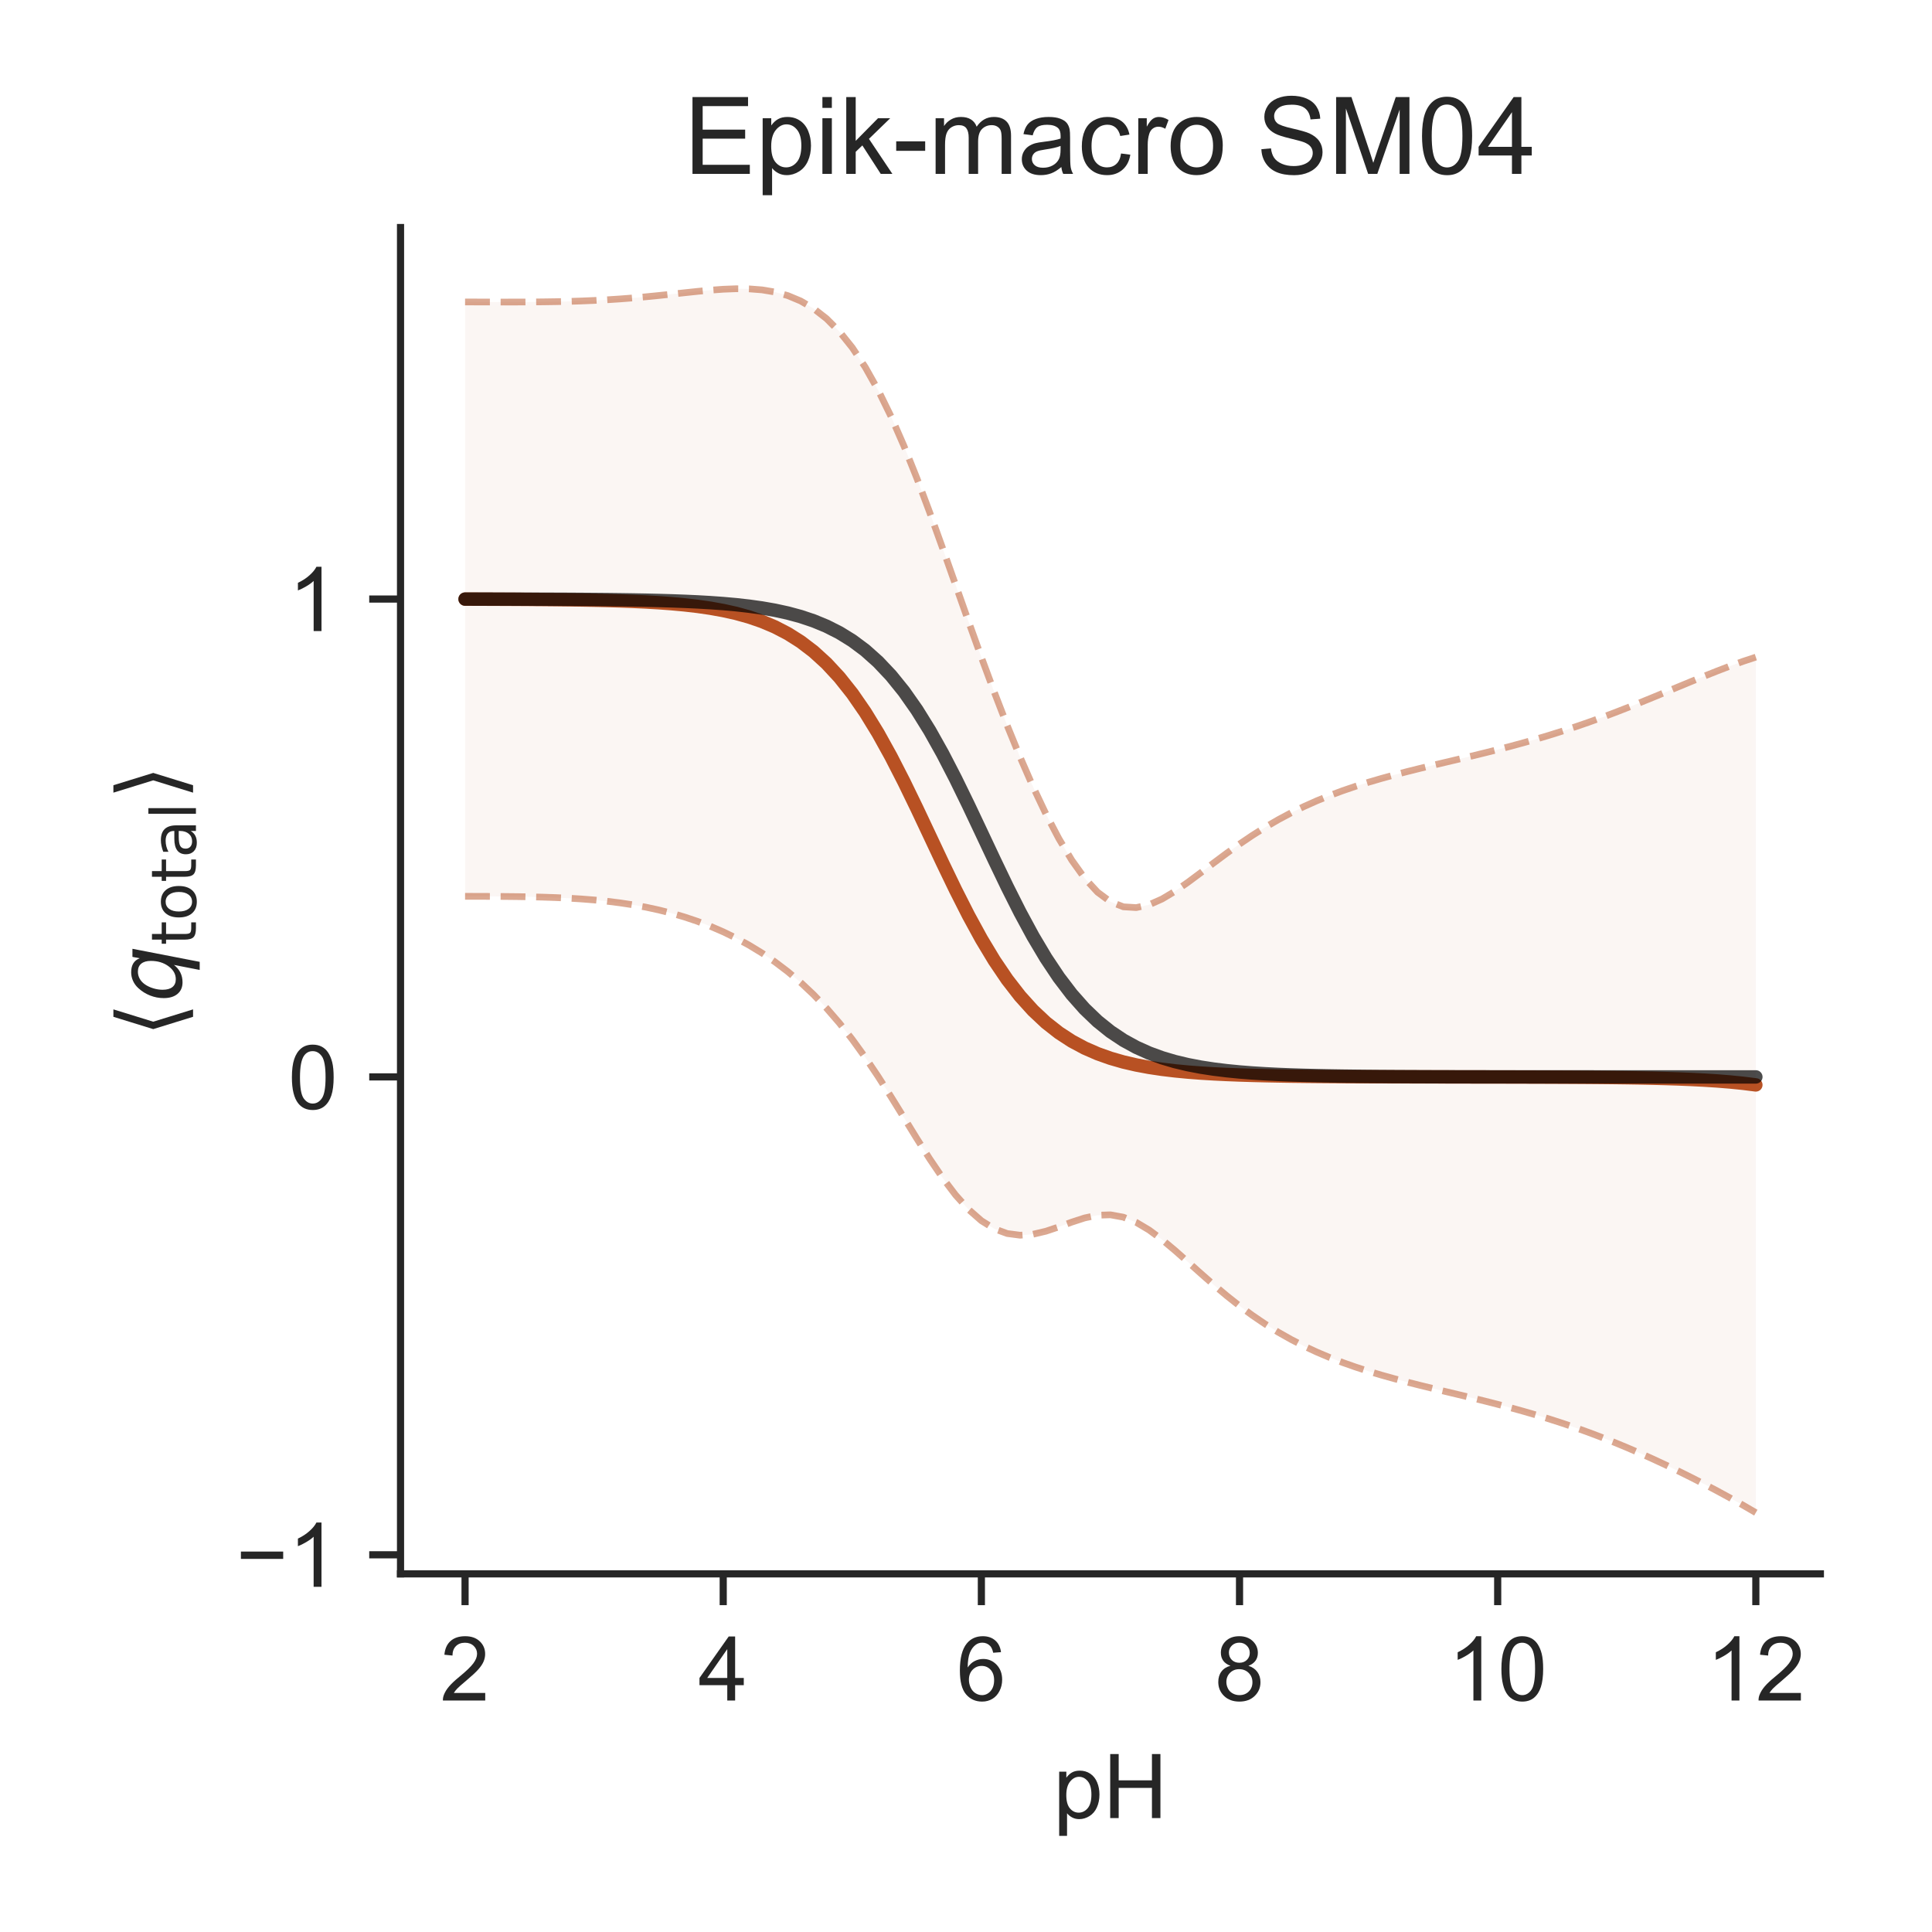 <?xml version="1.0" encoding="utf-8" standalone="no"?>
<!DOCTYPE svg PUBLIC "-//W3C//DTD SVG 1.1//EN"
  "http://www.w3.org/Graphics/SVG/1.1/DTD/svg11.dtd">
<!-- Created with matplotlib (http://matplotlib.org/) -->
<svg height="216pt" version="1.1" viewBox="0 0 216 216" width="216pt" xmlns="http://www.w3.org/2000/svg" xmlns:xlink="http://www.w3.org/1999/xlink">
 <defs>
  <style type="text/css">
*{stroke-linecap:butt;stroke-linejoin:round;}
  </style>
 </defs>
 <g id="figure_1">
  <g id="patch_1">
   <path d="M 0 216 
L 216 216 
L 216 0 
L 0 0 
z
" style="fill:#ffffff;"/>
  </g>
  <g id="axes_1">
   <g id="patch_2">
    <path d="M 44.78 175.96 
L 203.52 175.96 
L 203.52 25.44 
L 44.78 25.44 
z
" style="fill:#ffffff;"/>
   </g>
   <g id="matplotlib.axis_1">
    <g id="xtick_1">
     <g id="line2d_1">
      <defs>
       <path d="M 0 0 
L 0 3.5 
" id="m451e6f142c" style="stroke:#262626;stroke-width:0.8;"/>
      </defs>
      <g>
       <use style="fill:#262626;stroke:#262626;stroke-width:0.8;" x="51.995" xlink:href="#m451e6f142c" y="175.96"/>
      </g>
     </g>
     <g id="text_1">
      <!-- 2 -->
      <defs>
       <path d="M 50.344 8.453 
L 50.344 0 
L 3.031 0 
Q 2.938 3.172 4.047 6.109 
Q 5.859 10.938 9.828 15.625 
Q 13.812 20.312 21.344 26.469 
Q 33.016 36.031 37.109 41.625 
Q 41.219 47.219 41.219 52.203 
Q 41.219 57.422 37.469 61 
Q 33.734 64.594 27.734 64.594 
Q 21.391 64.594 17.578 60.781 
Q 13.766 56.984 13.719 50.25 
L 4.688 51.172 
Q 5.609 61.281 11.656 66.578 
Q 17.719 71.875 27.938 71.875 
Q 38.234 71.875 44.234 66.156 
Q 50.25 60.453 50.25 52 
Q 50.25 47.703 48.484 43.547 
Q 46.734 39.406 42.656 34.812 
Q 38.578 30.219 29.109 22.219 
Q 21.188 15.578 18.938 13.203 
Q 16.703 10.844 15.234 8.453 
z
" id="ArialMT-32"/>
      </defs>
      <g style="fill:#262626;" transform="translate(49.215 190.118)scale(0.1 -0.1)">
       <use xlink:href="#ArialMT-32"/>
      </g>
     </g>
    </g>
    <g id="xtick_2">
     <g id="line2d_2">
      <g>
       <use style="fill:#262626;stroke:#262626;stroke-width:0.8;" x="80.857" xlink:href="#m451e6f142c" y="175.96"/>
      </g>
     </g>
     <g id="text_2">
      <!-- 4 -->
      <defs>
       <path d="M 32.328 0 
L 32.328 17.141 
L 1.266 17.141 
L 1.266 25.203 
L 33.938 71.578 
L 41.109 71.578 
L 41.109 25.203 
L 50.781 25.203 
L 50.781 17.141 
L 41.109 17.141 
L 41.109 0 
z
M 32.328 25.203 
L 32.328 57.469 
L 9.906 25.203 
z
" id="ArialMT-34"/>
      </defs>
      <g style="fill:#262626;" transform="translate(78.077 190.118)scale(0.1 -0.1)">
       <use xlink:href="#ArialMT-34"/>
      </g>
     </g>
    </g>
    <g id="xtick_3">
     <g id="line2d_3">
      <g>
       <use style="fill:#262626;stroke:#262626;stroke-width:0.8;" x="109.719" xlink:href="#m451e6f142c" y="175.96"/>
      </g>
     </g>
     <g id="text_3">
      <!-- 6 -->
      <defs>
       <path d="M 49.75 54.047 
L 41.016 53.375 
Q 39.844 58.547 37.703 60.891 
Q 34.125 64.656 28.906 64.656 
Q 24.703 64.656 21.531 62.312 
Q 17.391 59.281 14.984 53.469 
Q 12.594 47.656 12.5 36.922 
Q 15.672 41.75 20.266 44.094 
Q 24.859 46.438 29.891 46.438 
Q 38.672 46.438 44.844 39.969 
Q 51.031 33.5 51.031 23.25 
Q 51.031 16.5 48.125 10.719 
Q 45.219 4.938 40.141 1.859 
Q 35.062 -1.219 28.609 -1.219 
Q 17.625 -1.219 10.688 6.859 
Q 3.766 14.938 3.766 33.5 
Q 3.766 54.25 11.422 63.672 
Q 18.109 71.875 29.438 71.875 
Q 37.891 71.875 43.281 67.141 
Q 48.688 62.406 49.75 54.047 
z
M 13.875 23.188 
Q 13.875 18.656 15.797 14.5 
Q 17.719 10.359 21.188 8.172 
Q 24.656 6 28.469 6 
Q 34.031 6 38.031 10.484 
Q 42.047 14.984 42.047 22.703 
Q 42.047 30.125 38.078 34.391 
Q 34.125 38.672 28.125 38.672 
Q 22.172 38.672 18.016 34.391 
Q 13.875 30.125 13.875 23.188 
z
" id="ArialMT-36"/>
      </defs>
      <g style="fill:#262626;" transform="translate(106.939 190.118)scale(0.1 -0.1)">
       <use xlink:href="#ArialMT-36"/>
      </g>
     </g>
    </g>
    <g id="xtick_4">
     <g id="line2d_4">
      <g>
       <use style="fill:#262626;stroke:#262626;stroke-width:0.8;" x="138.581" xlink:href="#m451e6f142c" y="175.96"/>
      </g>
     </g>
     <g id="text_4">
      <!-- 8 -->
      <defs>
       <path d="M 17.672 38.812 
Q 12.203 40.828 9.562 44.531 
Q 6.938 48.25 6.938 53.422 
Q 6.938 61.234 12.547 66.547 
Q 18.172 71.875 27.484 71.875 
Q 36.859 71.875 42.578 66.422 
Q 48.297 60.984 48.297 53.172 
Q 48.297 48.188 45.672 44.5 
Q 43.062 40.828 37.75 38.812 
Q 44.344 36.672 47.781 31.875 
Q 51.219 27.094 51.219 20.453 
Q 51.219 11.281 44.719 5.031 
Q 38.234 -1.219 27.641 -1.219 
Q 17.047 -1.219 10.547 5.047 
Q 4.047 11.328 4.047 20.703 
Q 4.047 27.688 7.594 32.391 
Q 11.141 37.109 17.672 38.812 
z
M 15.922 53.719 
Q 15.922 48.641 19.188 45.406 
Q 22.469 42.188 27.688 42.188 
Q 32.766 42.188 36.016 45.375 
Q 39.266 48.578 39.266 53.219 
Q 39.266 58.062 35.906 61.359 
Q 32.562 64.656 27.594 64.656 
Q 22.562 64.656 19.234 61.422 
Q 15.922 58.203 15.922 53.719 
z
M 13.094 20.656 
Q 13.094 16.891 14.875 13.375 
Q 16.656 9.859 20.172 7.922 
Q 23.688 6 27.734 6 
Q 34.031 6 38.125 10.047 
Q 42.234 14.109 42.234 20.359 
Q 42.234 26.703 38.016 30.859 
Q 33.797 35.016 27.438 35.016 
Q 21.234 35.016 17.156 30.906 
Q 13.094 26.812 13.094 20.656 
z
" id="ArialMT-38"/>
      </defs>
      <g style="fill:#262626;" transform="translate(135.8 190.118)scale(0.1 -0.1)">
       <use xlink:href="#ArialMT-38"/>
      </g>
     </g>
    </g>
    <g id="xtick_5">
     <g id="line2d_5">
      <g>
       <use style="fill:#262626;stroke:#262626;stroke-width:0.8;" x="167.443" xlink:href="#m451e6f142c" y="175.96"/>
      </g>
     </g>
     <g id="text_5">
      <!-- 10 -->
      <defs>
       <path d="M 37.25 0 
L 28.469 0 
L 28.469 56 
Q 25.297 52.984 20.141 49.953 
Q 14.984 46.922 10.891 45.406 
L 10.891 53.906 
Q 18.266 57.375 23.781 62.297 
Q 29.297 67.234 31.594 71.875 
L 37.25 71.875 
z
" id="ArialMT-31"/>
       <path d="M 4.156 35.297 
Q 4.156 48 6.766 55.734 
Q 9.375 63.484 14.516 67.672 
Q 19.672 71.875 27.484 71.875 
Q 33.25 71.875 37.594 69.547 
Q 41.938 67.234 44.766 62.859 
Q 47.609 58.5 49.219 52.219 
Q 50.828 45.953 50.828 35.297 
Q 50.828 22.703 48.234 14.969 
Q 45.656 7.234 40.5 3 
Q 35.359 -1.219 27.484 -1.219 
Q 17.141 -1.219 11.234 6.203 
Q 4.156 15.141 4.156 35.297 
z
M 13.188 35.297 
Q 13.188 17.672 17.312 11.828 
Q 21.438 6 27.484 6 
Q 33.547 6 37.672 11.859 
Q 41.797 17.719 41.797 35.297 
Q 41.797 52.984 37.672 58.781 
Q 33.547 64.594 27.391 64.594 
Q 21.344 64.594 17.719 59.469 
Q 13.188 52.938 13.188 35.297 
z
" id="ArialMT-30"/>
      </defs>
      <g style="fill:#262626;" transform="translate(161.882 190.118)scale(0.1 -0.1)">
       <use xlink:href="#ArialMT-31"/>
       <use x="55.615" xlink:href="#ArialMT-30"/>
      </g>
     </g>
    </g>
    <g id="xtick_6">
     <g id="line2d_6">
      <g>
       <use style="fill:#262626;stroke:#262626;stroke-width:0.8;" x="196.305" xlink:href="#m451e6f142c" y="175.96"/>
      </g>
     </g>
     <g id="text_6">
      <!-- 12 -->
      <g style="fill:#262626;" transform="translate(190.744 190.118)scale(0.1 -0.1)">
       <use xlink:href="#ArialMT-31"/>
       <use x="55.615" xlink:href="#ArialMT-32"/>
      </g>
     </g>
    </g>
    <g id="text_7">
     <!-- pH -->
     <defs>
      <path d="M 6.594 -19.875 
L 6.594 51.859 
L 14.594 51.859 
L 14.594 45.125 
Q 17.438 49.078 21 51.047 
Q 24.562 53.031 29.641 53.031 
Q 36.281 53.031 41.359 49.609 
Q 46.438 46.188 49.016 39.953 
Q 51.609 33.734 51.609 26.312 
Q 51.609 18.359 48.75 11.984 
Q 45.906 5.609 40.453 2.219 
Q 35.016 -1.172 29 -1.172 
Q 24.609 -1.172 21.109 0.688 
Q 17.625 2.547 15.375 5.375 
L 15.375 -19.875 
z
M 14.547 25.641 
Q 14.547 15.625 18.594 10.844 
Q 22.656 6.062 28.422 6.062 
Q 34.281 6.062 38.453 11.016 
Q 42.625 15.969 42.625 26.375 
Q 42.625 36.281 38.547 41.203 
Q 34.469 46.141 28.812 46.141 
Q 23.188 46.141 18.859 40.891 
Q 14.547 35.641 14.547 25.641 
z
" id="ArialMT-70"/>
      <path d="M 8.016 0 
L 8.016 71.578 
L 17.484 71.578 
L 17.484 42.188 
L 54.688 42.188 
L 54.688 71.578 
L 64.156 71.578 
L 64.156 0 
L 54.688 0 
L 54.688 33.734 
L 17.484 33.734 
L 17.484 0 
z
" id="ArialMT-48"/>
     </defs>
     <g style="fill:#262626;" transform="translate(117.759 203.263)scale(0.1 -0.1)">
      <use xlink:href="#ArialMT-70"/>
      <use x="55.615" xlink:href="#ArialMT-48"/>
     </g>
    </g>
   </g>
   <g id="matplotlib.axis_2">
    <g id="ytick_1">
     <g id="line2d_7">
      <defs>
       <path d="M 0 0 
L -3.5 0 
" id="mf62b0a8228" style="stroke:#262626;stroke-width:0.8;"/>
      </defs>
      <g>
       <use style="fill:#262626;stroke:#262626;stroke-width:0.8;" x="44.78" xlink:href="#mf62b0a8228" y="173.828"/>
      </g>
     </g>
     <g id="text_8">
      <!-- −1 -->
      <defs>
       <path d="M 52.828 31.203 
L 5.562 31.203 
L 5.562 39.406 
L 52.828 39.406 
z
" id="ArialMT-2212"/>
      </defs>
      <g style="fill:#262626;" transform="translate(26.378 177.407)scale(0.1 -0.1)">
       <use xlink:href="#ArialMT-2212"/>
       <use x="58.398" xlink:href="#ArialMT-31"/>
      </g>
     </g>
    </g>
    <g id="ytick_2">
     <g id="line2d_8">
      <g>
       <use style="fill:#262626;stroke:#262626;stroke-width:0.8;" x="44.78" xlink:href="#mf62b0a8228" y="120.4"/>
      </g>
     </g>
     <g id="text_9">
      <!-- 0 -->
      <g style="fill:#262626;" transform="translate(32.219 123.979)scale(0.1 -0.1)">
       <use xlink:href="#ArialMT-30"/>
      </g>
     </g>
    </g>
    <g id="ytick_3">
     <g id="line2d_9">
      <g>
       <use style="fill:#262626;stroke:#262626;stroke-width:0.8;" x="44.78" xlink:href="#mf62b0a8228" y="66.973"/>
      </g>
     </g>
     <g id="text_10">
      <!-- 1 -->
      <g style="fill:#262626;" transform="translate(32.219 70.552)scale(0.1 -0.1)">
       <use xlink:href="#ArialMT-31"/>
      </g>
     </g>
    </g>
    <g id="text_11">
     <!-- $\langle q_\mathsf{total} \rangle$ -->
     <defs>
      <path d="M 8.938 31.344 
L 22.703 75.875 
L 31 75.875 
L 17.234 31.344 
L 31 -13.188 
L 22.703 -13.188 
z
" id="DejaVuSans-27e8"/>
      <path d="M 41.703 8.203 
Q 38.094 3.469 33.172 1.016 
Q 28.266 -1.422 22.312 -1.422 
Q 14.016 -1.422 9.297 4.172 
Q 4.594 9.766 4.594 19.578 
Q 4.594 27.484 7.5 34.859 
Q 10.406 42.234 15.828 48.094 
Q 19.344 51.906 23.906 53.953 
Q 28.469 56 33.5 56 
Q 39.547 56 43.453 53.609 
Q 47.359 51.219 49.125 46.391 
L 50.688 54.594 
L 59.719 54.594 
L 45.125 -20.609 
L 36.078 -20.609 
z
M 13.922 20.906 
Q 13.922 13.672 16.938 9.891 
Q 19.969 6.109 25.688 6.109 
Q 34.188 6.109 40.188 14.234 
Q 46.188 22.359 46.188 33.984 
Q 46.188 41.016 43.078 44.75 
Q 39.984 48.484 34.188 48.484 
Q 29.938 48.484 26.312 46.5 
Q 22.703 44.531 20.016 40.719 
Q 17.188 36.719 15.547 31.344 
Q 13.922 25.984 13.922 20.906 
z
" id="DejaVuSans-Oblique-71"/>
      <path d="M 18.312 70.219 
L 18.312 54.688 
L 36.812 54.688 
L 36.812 47.703 
L 18.312 47.703 
L 18.312 18.016 
Q 18.312 11.328 20.141 9.422 
Q 21.969 7.516 27.594 7.516 
L 36.812 7.516 
L 36.812 0 
L 27.594 0 
Q 17.188 0 13.234 3.875 
Q 9.281 7.766 9.281 18.016 
L 9.281 47.703 
L 2.688 47.703 
L 2.688 54.688 
L 9.281 54.688 
L 9.281 70.219 
z
" id="DejaVuSans-74"/>
      <path d="M 30.609 48.391 
Q 23.391 48.391 19.188 42.75 
Q 14.984 37.109 14.984 27.297 
Q 14.984 17.484 19.156 11.844 
Q 23.344 6.203 30.609 6.203 
Q 37.797 6.203 41.984 11.859 
Q 46.188 17.531 46.188 27.297 
Q 46.188 37.016 41.984 42.703 
Q 37.797 48.391 30.609 48.391 
z
M 30.609 56 
Q 42.328 56 49.016 48.375 
Q 55.719 40.766 55.719 27.297 
Q 55.719 13.875 49.016 6.219 
Q 42.328 -1.422 30.609 -1.422 
Q 18.844 -1.422 12.172 6.219 
Q 5.516 13.875 5.516 27.297 
Q 5.516 40.766 12.172 48.375 
Q 18.844 56 30.609 56 
z
" id="DejaVuSans-6f"/>
      <path d="M 34.281 27.484 
Q 23.391 27.484 19.188 25 
Q 14.984 22.516 14.984 16.5 
Q 14.984 11.719 18.141 8.906 
Q 21.297 6.109 26.703 6.109 
Q 34.188 6.109 38.703 11.406 
Q 43.219 16.703 43.219 25.484 
L 43.219 27.484 
z
M 52.203 31.203 
L 52.203 0 
L 43.219 0 
L 43.219 8.297 
Q 40.141 3.328 35.547 0.953 
Q 30.953 -1.422 24.312 -1.422 
Q 15.922 -1.422 10.953 3.297 
Q 6 8.016 6 15.922 
Q 6 25.141 12.172 29.828 
Q 18.359 34.516 30.609 34.516 
L 43.219 34.516 
L 43.219 35.406 
Q 43.219 41.609 39.141 45 
Q 35.062 48.391 27.688 48.391 
Q 23 48.391 18.547 47.266 
Q 14.109 46.141 10.016 43.891 
L 10.016 52.203 
Q 14.938 54.109 19.578 55.047 
Q 24.219 56 28.609 56 
Q 40.484 56 46.344 49.844 
Q 52.203 43.703 52.203 31.203 
z
" id="DejaVuSans-61"/>
      <path d="M 9.422 75.984 
L 18.406 75.984 
L 18.406 0 
L 9.422 0 
z
" id="DejaVuSans-6c"/>
      <path d="M 30.078 31.344 
L 16.312 -13.188 
L 8.016 -13.188 
L 21.781 31.344 
L 8.016 75.875 
L 16.312 75.875 
z
" id="DejaVuSans-27e9"/>
     </defs>
     <g style="fill:#262626;" transform="translate(20.278 115.95)rotate(-90)scale(0.1 -0.1)">
      <use transform="translate(0 0.125)" xlink:href="#DejaVuSans-27e8"/>
      <use transform="translate(39.014 0.125)" xlink:href="#DejaVuSans-Oblique-71"/>
      <use transform="translate(102.49 -16.281)scale(0.7)" xlink:href="#DejaVuSans-74"/>
      <use transform="translate(129.937 -16.281)scale(0.7)" xlink:href="#DejaVuSans-6f"/>
      <use transform="translate(172.764 -16.281)scale(0.7)" xlink:href="#DejaVuSans-74"/>
      <use transform="translate(200.21 -16.281)scale(0.7)" xlink:href="#DejaVuSans-61"/>
      <use transform="translate(243.105 -16.281)scale(0.7)" xlink:href="#DejaVuSans-6c"/>
      <use transform="translate(265.288 0.125)" xlink:href="#DejaVuSans-27e9"/>
     </g>
    </g>
   </g>
   <g id="PolyCollection_1">
    <defs>
     <path d="M 51.995 -182.242 
L 51.995 -115.791 
L 53.439 -115.789 
L 54.882 -115.783 
L 56.325 -115.773 
L 57.768 -115.758 
L 59.211 -115.734 
L 60.654 -115.699 
L 62.097 -115.651 
L 63.54 -115.585 
L 64.983 -115.497 
L 66.426 -115.384 
L 67.869 -115.24 
L 69.313 -115.06 
L 70.756 -114.842 
L 72.199 -114.579 
L 73.642 -114.267 
L 75.085 -113.903 
L 76.528 -113.48 
L 77.971 -112.996 
L 79.414 -112.445 
L 80.857 -111.821 
L 82.3 -111.119 
L 83.743 -110.332 
L 85.187 -109.452 
L 86.63 -108.47 
L 88.073 -107.375 
L 89.516 -106.155 
L 90.959 -104.798 
L 92.402 -103.29 
L 93.845 -101.622 
L 95.288 -99.789 
L 96.731 -97.792 
L 98.174 -95.647 
L 99.617 -93.383 
L 101.061 -91.048 
L 102.504 -88.705 
L 103.947 -86.429 
L 105.39 -84.301 
L 106.833 -82.399 
L 108.276 -80.79 
L 109.719 -79.523 
L 111.162 -78.623 
L 112.605 -78.091 
L 114.048 -77.902 
L 115.491 -78.01 
L 116.935 -78.349 
L 118.378 -78.833 
L 119.821 -79.364 
L 121.264 -79.834 
L 122.707 -80.137 
L 124.15 -80.182 
L 125.593 -79.918 
L 127.036 -79.337 
L 128.479 -78.478 
L 129.922 -77.407 
L 131.365 -76.198 
L 132.809 -74.919 
L 134.252 -73.625 
L 135.695 -72.357 
L 137.138 -71.142 
L 138.581 -69.999 
L 140.024 -68.935 
L 141.467 -67.955 
L 142.91 -67.059 
L 144.353 -66.243 
L 145.796 -65.501 
L 147.239 -64.829 
L 148.683 -64.219 
L 150.126 -63.664 
L 151.569 -63.157 
L 153.012 -62.691 
L 154.455 -62.26 
L 155.898 -61.857 
L 157.341 -61.477 
L 158.784 -61.113 
L 160.227 -60.76 
L 161.67 -60.413 
L 163.113 -60.068 
L 164.557 -59.719 
L 166 -59.362 
L 167.443 -58.995 
L 168.886 -58.613 
L 170.329 -58.213 
L 171.772 -57.794 
L 173.215 -57.353 
L 174.658 -56.888 
L 176.101 -56.398 
L 177.544 -55.881 
L 178.987 -55.337 
L 180.431 -54.766 
L 181.874 -54.169 
L 183.317 -53.546 
L 184.76 -52.898 
L 186.203 -52.227 
L 187.646 -51.533 
L 189.089 -50.817 
L 190.532 -50.079 
L 191.975 -49.319 
L 193.418 -48.534 
L 194.861 -47.723 
L 196.305 -46.882 
L 196.305 -142.533 
L 196.305 -142.533 
L 194.861 -142.054 
L 193.418 -141.532 
L 191.975 -140.978 
L 190.532 -140.402 
L 189.089 -139.811 
L 187.646 -139.213 
L 186.203 -138.612 
L 184.76 -138.015 
L 183.317 -137.426 
L 181.874 -136.849 
L 180.431 -136.289 
L 178.987 -135.748 
L 177.544 -135.228 
L 176.101 -134.73 
L 174.658 -134.255 
L 173.215 -133.802 
L 171.772 -133.371 
L 170.329 -132.96 
L 168.886 -132.567 
L 167.443 -132.191 
L 166 -131.828 
L 164.557 -131.476 
L 163.113 -131.131 
L 161.67 -130.789 
L 160.227 -130.447 
L 158.784 -130.099 
L 157.341 -129.74 
L 155.898 -129.366 
L 154.455 -128.971 
L 153.012 -128.549 
L 151.569 -128.095 
L 150.126 -127.603 
L 148.683 -127.066 
L 147.239 -126.478 
L 145.796 -125.834 
L 144.353 -125.128 
L 142.91 -124.357 
L 141.467 -123.516 
L 140.024 -122.607 
L 138.581 -121.632 
L 137.138 -120.6 
L 135.695 -119.525 
L 134.252 -118.432 
L 132.809 -117.358 
L 131.365 -116.355 
L 129.922 -115.491 
L 128.479 -114.851 
L 127.036 -114.529 
L 125.593 -114.617 
L 124.15 -115.183 
L 122.707 -116.255 
L 121.264 -117.82 
L 119.821 -119.837 
L 118.378 -122.248 
L 116.935 -125 
L 115.491 -128.047 
L 114.048 -131.352 
L 112.605 -134.886 
L 111.162 -138.618 
L 109.719 -142.515 
L 108.276 -146.533 
L 106.833 -150.618 
L 105.39 -154.699 
L 103.947 -158.701 
L 102.504 -162.542 
L 101.061 -166.144 
L 99.617 -169.443 
L 98.174 -172.389 
L 96.731 -174.956 
L 95.288 -177.134 
L 93.845 -178.935 
L 92.402 -180.381 
L 90.959 -181.506 
L 89.516 -182.35 
L 88.073 -182.952 
L 86.63 -183.354 
L 85.187 -183.593 
L 83.743 -183.704 
L 82.3 -183.718 
L 80.857 -183.662 
L 79.414 -183.556 
L 77.971 -183.421 
L 76.528 -183.269 
L 75.085 -183.113 
L 73.642 -182.96 
L 72.199 -182.818 
L 70.756 -182.689 
L 69.313 -182.578 
L 67.869 -182.484 
L 66.426 -182.408 
L 64.983 -182.348 
L 63.54 -182.303 
L 62.097 -182.272 
L 60.654 -182.251 
L 59.211 -182.238 
L 57.768 -182.232 
L 56.325 -182.231 
L 54.882 -182.233 
L 53.439 -182.237 
L 51.995 -182.242 
z
" id="m534093d0d5" style="stroke:#ffffff;stroke-opacity:0.05;"/>
    </defs>
    <g clip-path="url(#p621eace18e)">
     <use style="fill:#b1400d;fill-opacity:0.05;stroke:#ffffff;stroke-opacity:0.05;" x="0" xlink:href="#m534093d0d5" y="216"/>
    </g>
   </g>
   <g id="line2d_10">
    <path clip-path="url(#p621eace18e)" d="M 51.995 66.983 
L 53.439 66.987 
L 54.882 66.992 
L 56.325 66.998 
L 57.768 67.005 
L 59.211 67.014 
L 60.654 67.025 
L 62.097 67.039 
L 63.54 67.056 
L 64.983 67.077 
L 66.426 67.104 
L 67.869 67.138 
L 69.313 67.181 
L 70.756 67.235 
L 72.199 67.302 
L 73.642 67.386 
L 75.085 67.492 
L 76.528 67.625 
L 77.971 67.791 
L 79.414 67.999 
L 80.857 68.259 
L 82.3 68.581 
L 83.743 68.982 
L 85.187 69.478 
L 86.63 70.088 
L 88.073 70.837 
L 89.516 71.748 
L 90.959 72.848 
L 92.402 74.164 
L 93.845 75.721 
L 95.288 77.538 
L 96.731 79.626 
L 98.174 81.982 
L 99.617 84.587 
L 101.061 87.404 
L 102.504 90.376 
L 103.947 93.435 
L 105.39 96.5 
L 106.833 99.492 
L 108.276 102.338 
L 109.719 104.981 
L 111.162 107.379 
L 112.605 109.512 
L 114.048 111.373 
L 115.491 112.971 
L 116.935 114.326 
L 118.378 115.459 
L 119.821 116.4 
L 121.264 117.173 
L 122.707 117.804 
L 124.15 118.317 
L 125.593 118.733 
L 127.036 119.067 
L 128.479 119.336 
L 129.922 119.551 
L 131.365 119.724 
L 132.809 119.862 
L 134.252 119.972 
L 135.695 120.059 
L 137.138 120.129 
L 138.581 120.185 
L 140.024 120.229 
L 141.467 120.264 
L 142.91 120.292 
L 144.353 120.315 
L 145.796 120.332 
L 147.239 120.346 
L 148.683 120.358 
L 150.126 120.367 
L 151.569 120.374 
L 153.012 120.38 
L 154.455 120.384 
L 155.898 120.388 
L 157.341 120.391 
L 158.784 120.394 
L 160.227 120.396 
L 161.67 120.399 
L 163.113 120.401 
L 164.557 120.403 
L 166 120.405 
L 167.443 120.407 
L 168.886 120.41 
L 170.329 120.413 
L 171.772 120.417 
L 173.215 120.422 
L 174.658 120.428 
L 176.101 120.436 
L 177.544 120.445 
L 178.987 120.457 
L 180.431 120.472 
L 181.874 120.491 
L 183.317 120.514 
L 184.76 120.544 
L 186.203 120.581 
L 187.646 120.627 
L 189.089 120.686 
L 190.532 120.759 
L 191.975 120.851 
L 193.418 120.967 
L 194.861 121.112 
L 196.305 121.293 
" style="fill:none;opacity:0.9;stroke:#b1400d;stroke-linecap:round;stroke-width:1.5;"/>
   </g>
   <g id="line2d_11">
    <path clip-path="url(#p621eace18e)" d="M 51.995 66.978 
L 53.439 66.98 
L 54.882 66.981 
L 56.325 66.983 
L 57.768 66.986 
L 59.211 66.989 
L 60.654 66.994 
L 62.097 66.999 
L 63.54 67.005 
L 64.983 67.014 
L 66.426 67.024 
L 67.869 67.037 
L 69.313 67.054 
L 70.756 67.075 
L 72.199 67.101 
L 73.642 67.134 
L 75.085 67.176 
L 76.528 67.228 
L 77.971 67.293 
L 79.414 67.376 
L 80.857 67.479 
L 82.3 67.608 
L 83.743 67.77 
L 85.187 67.972 
L 86.63 68.225 
L 88.073 68.539 
L 89.516 68.93 
L 90.959 69.414 
L 92.402 70.01 
L 93.845 70.74 
L 95.288 71.631 
L 96.731 72.707 
L 98.174 73.997 
L 99.617 75.524 
L 101.061 77.31 
L 102.504 79.366 
L 103.947 81.69 
L 105.39 84.268 
L 106.833 87.062 
L 108.276 90.02 
L 109.719 93.072 
L 111.162 96.14 
L 112.605 99.145 
L 114.048 102.012 
L 115.491 104.681 
L 116.935 107.11 
L 118.378 109.274 
L 119.821 111.167 
L 121.264 112.796 
L 122.707 114.178 
L 124.15 115.336 
L 125.593 116.298 
L 127.036 117.089 
L 128.479 117.736 
L 129.922 118.262 
L 131.365 118.688 
L 132.809 119.031 
L 134.252 119.307 
L 135.695 119.528 
L 137.138 119.705 
L 138.581 119.847 
L 140.024 119.96 
L 141.467 120.05 
L 142.91 120.122 
L 144.353 120.179 
L 145.796 120.224 
L 147.239 120.26 
L 148.683 120.289 
L 150.126 120.312 
L 151.569 120.33 
L 153.012 120.345 
L 154.455 120.356 
L 155.898 120.365 
L 157.341 120.372 
L 158.784 120.378 
L 160.227 120.383 
L 161.67 120.386 
L 163.113 120.389 
L 164.557 120.392 
L 166 120.393 
L 167.443 120.395 
L 168.886 120.396 
L 170.329 120.397 
L 171.772 120.398 
L 173.215 120.398 
L 174.658 120.399 
L 176.101 120.399 
L 177.544 120.399 
L 178.987 120.4 
L 180.431 120.4 
L 181.874 120.4 
L 183.317 120.4 
L 184.76 120.4 
L 186.203 120.4 
L 187.646 120.4 
L 189.089 120.4 
L 190.532 120.4 
L 191.975 120.4 
L 193.418 120.4 
L 194.861 120.4 
L 196.305 120.4 
" style="fill:none;opacity:0.7;stroke:#000000;stroke-linecap:round;stroke-width:1.5;"/>
   </g>
   <g id="line2d_12">
    <path clip-path="url(#p621eace18e)" d="M 51.995 33.758 
L 53.439 33.763 
L 54.882 33.767 
L 56.325 33.769 
L 57.768 33.768 
L 59.211 33.762 
L 60.654 33.749 
L 62.097 33.728 
L 63.54 33.697 
L 64.983 33.652 
L 66.426 33.592 
L 67.869 33.516 
L 69.313 33.422 
L 70.756 33.311 
L 72.199 33.182 
L 73.642 33.04 
L 75.085 32.887 
L 76.528 32.731 
L 77.971 32.579 
L 79.414 32.444 
L 80.857 32.338 
L 82.3 32.282 
L 83.743 32.296 
L 85.187 32.407 
L 86.63 32.646 
L 88.073 33.048 
L 89.516 33.65 
L 90.959 34.494 
L 92.402 35.619 
L 93.845 37.065 
L 95.288 38.866 
L 96.731 41.044 
L 98.174 43.611 
L 99.617 46.557 
L 101.061 49.856 
L 102.504 53.458 
L 103.947 57.299 
L 105.39 61.301 
L 106.833 65.382 
L 108.276 69.467 
L 109.719 73.485 
L 111.162 77.382 
L 112.605 81.114 
L 114.048 84.648 
L 115.491 87.953 
L 116.935 91 
L 118.378 93.752 
L 119.821 96.163 
L 121.264 98.18 
L 122.707 99.745 
L 124.15 100.817 
L 125.593 101.383 
L 127.036 101.471 
L 128.479 101.149 
L 129.922 100.509 
L 131.365 99.645 
L 132.809 98.642 
L 134.252 97.568 
L 135.695 96.475 
L 137.138 95.4 
L 138.581 94.368 
L 140.024 93.393 
L 141.467 92.484 
L 142.91 91.643 
L 144.353 90.872 
L 145.796 90.166 
L 147.239 89.522 
L 148.683 88.934 
L 150.126 88.397 
L 151.569 87.905 
L 153.012 87.451 
L 154.455 87.029 
L 155.898 86.634 
L 157.341 86.26 
L 158.784 85.901 
L 160.227 85.553 
L 161.67 85.211 
L 163.113 84.869 
L 164.557 84.524 
L 166 84.172 
L 167.443 83.809 
L 168.886 83.433 
L 170.329 83.04 
L 171.772 82.629 
L 173.215 82.198 
L 174.658 81.745 
L 176.101 81.27 
L 177.544 80.772 
L 178.987 80.252 
L 180.431 79.711 
L 181.874 79.151 
L 183.317 78.574 
L 184.76 77.985 
L 186.203 77.388 
L 187.646 76.787 
L 189.089 76.189 
L 190.532 75.598 
L 191.975 75.022 
L 193.418 74.468 
L 194.861 73.946 
L 196.305 73.467 
" style="fill:none;opacity:0.45;stroke:#b1400d;stroke-dasharray:2.775,1.2;stroke-dashoffset:0;stroke-width:0.75;"/>
   </g>
   <g id="line2d_13">
    <path clip-path="url(#p621eace18e)" d="M 51.995 100.209 
L 53.439 100.211 
L 54.882 100.217 
L 56.325 100.227 
L 57.768 100.242 
L 59.211 100.266 
L 60.654 100.301 
L 62.097 100.349 
L 63.54 100.415 
L 64.983 100.503 
L 66.426 100.616 
L 67.869 100.76 
L 69.313 100.94 
L 70.756 101.158 
L 72.199 101.421 
L 73.642 101.733 
L 75.085 102.097 
L 76.528 102.52 
L 77.971 103.004 
L 79.414 103.555 
L 80.857 104.179 
L 82.3 104.881 
L 83.743 105.668 
L 85.187 106.548 
L 86.63 107.53 
L 88.073 108.625 
L 89.516 109.845 
L 90.959 111.202 
L 92.402 112.71 
L 93.845 114.378 
L 95.288 116.211 
L 96.731 118.208 
L 98.174 120.353 
L 99.617 122.617 
L 101.061 124.952 
L 102.504 127.295 
L 103.947 129.571 
L 105.39 131.699 
L 106.833 133.601 
L 108.276 135.21 
L 109.719 136.477 
L 111.162 137.377 
L 112.605 137.909 
L 114.048 138.098 
L 115.491 137.99 
L 116.935 137.651 
L 118.378 137.167 
L 119.821 136.636 
L 121.264 136.166 
L 122.707 135.863 
L 124.15 135.818 
L 125.593 136.082 
L 127.036 136.663 
L 128.479 137.522 
L 129.922 138.593 
L 131.365 139.802 
L 132.809 141.081 
L 134.252 142.375 
L 135.695 143.643 
L 137.138 144.858 
L 138.581 146.001 
L 140.024 147.065 
L 141.467 148.045 
L 142.91 148.941 
L 144.353 149.757 
L 145.796 150.499 
L 147.239 151.171 
L 148.683 151.781 
L 150.126 152.336 
L 151.569 152.843 
L 153.012 153.309 
L 154.455 153.74 
L 155.898 154.143 
L 157.341 154.523 
L 158.784 154.887 
L 160.227 155.24 
L 161.67 155.587 
L 163.113 155.932 
L 164.557 156.281 
L 166 156.638 
L 167.443 157.005 
L 168.886 157.387 
L 170.329 157.787 
L 171.772 158.206 
L 173.215 158.647 
L 174.658 159.112 
L 176.101 159.602 
L 177.544 160.119 
L 178.987 160.663 
L 180.431 161.234 
L 181.874 161.831 
L 183.317 162.454 
L 184.76 163.102 
L 186.203 163.773 
L 187.646 164.467 
L 189.089 165.183 
L 190.532 165.921 
L 191.975 166.681 
L 193.418 167.466 
L 194.861 168.277 
L 196.305 169.118 
" style="fill:none;opacity:0.45;stroke:#b1400d;stroke-dasharray:2.775,1.2;stroke-dashoffset:0;stroke-width:0.75;"/>
   </g>
   <g id="patch_3">
    <path d="M 44.78 175.96 
L 44.78 25.44 
" style="fill:none;stroke:#262626;stroke-linecap:square;stroke-linejoin:miter;stroke-width:0.8;"/>
   </g>
   <g id="patch_4">
    <path d="M 44.78 175.96 
L 203.52 175.96 
" style="fill:none;stroke:#262626;stroke-linecap:square;stroke-linejoin:miter;stroke-width:0.8;"/>
   </g>
   <g id="text_12">
    <!-- Epik-macro SM04 -->
    <defs>
     <path d="M 7.906 0 
L 7.906 71.578 
L 59.672 71.578 
L 59.672 63.141 
L 17.391 63.141 
L 17.391 41.219 
L 56.984 41.219 
L 56.984 32.812 
L 17.391 32.812 
L 17.391 8.453 
L 61.328 8.453 
L 61.328 0 
z
" id="ArialMT-45"/>
     <path d="M 6.641 61.469 
L 6.641 71.578 
L 15.438 71.578 
L 15.438 61.469 
z
M 6.641 0 
L 6.641 51.859 
L 15.438 51.859 
L 15.438 0 
z
" id="ArialMT-69"/>
     <path d="M 6.641 0 
L 6.641 71.578 
L 15.438 71.578 
L 15.438 30.766 
L 36.234 51.859 
L 47.609 51.859 
L 27.781 32.625 
L 49.609 0 
L 38.766 0 
L 21.625 26.516 
L 15.438 20.562 
L 15.438 0 
z
" id="ArialMT-6b"/>
     <path d="M 3.172 21.484 
L 3.172 30.328 
L 30.172 30.328 
L 30.172 21.484 
z
" id="ArialMT-2d"/>
     <path d="M 6.594 0 
L 6.594 51.859 
L 14.453 51.859 
L 14.453 44.578 
Q 16.891 48.391 20.938 50.703 
Q 25 53.031 30.172 53.031 
Q 35.938 53.031 39.625 50.641 
Q 43.312 48.25 44.828 43.953 
Q 50.984 53.031 60.844 53.031 
Q 68.562 53.031 72.703 48.75 
Q 76.859 44.484 76.859 35.594 
L 76.859 0 
L 68.109 0 
L 68.109 32.672 
Q 68.109 37.938 67.25 40.25 
Q 66.406 42.578 64.156 43.984 
Q 61.922 45.406 58.891 45.406 
Q 53.422 45.406 49.797 41.766 
Q 46.188 38.141 46.188 30.125 
L 46.188 0 
L 37.406 0 
L 37.406 33.688 
Q 37.406 39.547 35.25 42.469 
Q 33.109 45.406 28.219 45.406 
Q 24.516 45.406 21.359 43.453 
Q 18.219 41.5 16.797 37.734 
Q 15.375 33.984 15.375 26.906 
L 15.375 0 
z
" id="ArialMT-6d"/>
     <path d="M 40.438 6.391 
Q 35.547 2.25 31.031 0.531 
Q 26.516 -1.172 21.344 -1.172 
Q 12.797 -1.172 8.203 3 
Q 3.609 7.172 3.609 13.672 
Q 3.609 17.484 5.344 20.625 
Q 7.078 23.781 9.891 25.688 
Q 12.703 27.594 16.219 28.562 
Q 18.797 29.25 24.031 29.891 
Q 34.672 31.156 39.703 32.906 
Q 39.75 34.719 39.75 35.203 
Q 39.75 40.578 37.25 42.781 
Q 33.891 45.75 27.25 45.75 
Q 21.047 45.75 18.094 43.578 
Q 15.141 41.406 13.719 35.891 
L 5.125 37.062 
Q 6.297 42.578 8.984 45.969 
Q 11.672 49.359 16.75 51.188 
Q 21.828 53.031 28.516 53.031 
Q 35.156 53.031 39.297 51.469 
Q 43.453 49.906 45.406 47.531 
Q 47.359 45.172 48.141 41.547 
Q 48.578 39.312 48.578 33.453 
L 48.578 21.734 
Q 48.578 9.469 49.141 6.219 
Q 49.703 2.984 51.375 0 
L 42.188 0 
Q 40.828 2.734 40.438 6.391 
z
M 39.703 26.031 
Q 34.906 24.078 25.344 22.703 
Q 19.922 21.922 17.672 20.938 
Q 15.438 19.969 14.203 18.094 
Q 12.984 16.219 12.984 13.922 
Q 12.984 10.406 15.641 8.062 
Q 18.312 5.719 23.438 5.719 
Q 28.516 5.719 32.469 7.938 
Q 36.422 10.156 38.281 14.016 
Q 39.703 17 39.703 22.797 
z
" id="ArialMT-61"/>
     <path d="M 40.438 19 
L 49.078 17.875 
Q 47.656 8.938 41.812 3.875 
Q 35.984 -1.172 27.484 -1.172 
Q 16.844 -1.172 10.375 5.781 
Q 3.906 12.75 3.906 25.734 
Q 3.906 34.125 6.688 40.422 
Q 9.469 46.734 15.156 49.875 
Q 20.844 53.031 27.547 53.031 
Q 35.984 53.031 41.359 48.75 
Q 46.734 44.484 48.25 36.625 
L 39.703 35.297 
Q 38.484 40.531 35.375 43.156 
Q 32.281 45.797 27.875 45.797 
Q 21.234 45.797 17.078 41.031 
Q 12.938 36.281 12.938 25.984 
Q 12.938 15.531 16.938 10.797 
Q 20.953 6.062 27.391 6.062 
Q 32.562 6.062 36.031 9.234 
Q 39.5 12.406 40.438 19 
z
" id="ArialMT-63"/>
     <path d="M 6.5 0 
L 6.5 51.859 
L 14.406 51.859 
L 14.406 44 
Q 17.438 49.516 20 51.266 
Q 22.562 53.031 25.641 53.031 
Q 30.078 53.031 34.672 50.203 
L 31.641 42.047 
Q 28.422 43.953 25.203 43.953 
Q 22.312 43.953 20.016 42.219 
Q 17.719 40.484 16.75 37.406 
Q 15.281 32.719 15.281 27.156 
L 15.281 0 
z
" id="ArialMT-72"/>
     <path d="M 3.328 25.922 
Q 3.328 40.328 11.328 47.266 
Q 18.016 53.031 27.641 53.031 
Q 38.328 53.031 45.109 46.016 
Q 51.906 39.016 51.906 26.656 
Q 51.906 16.656 48.906 10.906 
Q 45.906 5.172 40.156 2 
Q 34.422 -1.172 27.641 -1.172 
Q 16.75 -1.172 10.031 5.812 
Q 3.328 12.797 3.328 25.922 
z
M 12.359 25.922 
Q 12.359 15.969 16.703 11.016 
Q 21.047 6.062 27.641 6.062 
Q 34.188 6.062 38.531 11.031 
Q 42.875 16.016 42.875 26.219 
Q 42.875 35.844 38.5 40.797 
Q 34.125 45.75 27.641 45.75 
Q 21.047 45.75 16.703 40.812 
Q 12.359 35.891 12.359 25.922 
z
" id="ArialMT-6f"/>
     <path id="ArialMT-20"/>
     <path d="M 4.5 23 
L 13.422 23.781 
Q 14.062 18.406 16.375 14.969 
Q 18.703 11.531 23.578 9.406 
Q 28.469 7.281 34.578 7.281 
Q 39.984 7.281 44.141 8.891 
Q 48.297 10.5 50.312 13.297 
Q 52.344 16.109 52.344 19.438 
Q 52.344 22.797 50.391 25.312 
Q 48.438 27.828 43.953 29.547 
Q 41.062 30.672 31.203 33.031 
Q 21.344 35.406 17.391 37.5 
Q 12.25 40.188 9.734 44.156 
Q 7.234 48.141 7.234 53.078 
Q 7.234 58.5 10.297 63.203 
Q 13.375 67.922 19.281 70.359 
Q 25.203 72.797 32.422 72.797 
Q 40.375 72.797 46.453 70.234 
Q 52.547 67.672 55.812 62.688 
Q 59.078 57.719 59.328 51.422 
L 50.25 50.734 
Q 49.516 57.516 45.281 60.984 
Q 41.062 64.453 32.812 64.453 
Q 24.219 64.453 20.281 61.297 
Q 16.359 58.156 16.359 53.719 
Q 16.359 49.859 19.141 47.359 
Q 21.875 44.875 33.422 42.266 
Q 44.969 39.656 49.266 37.703 
Q 55.516 34.812 58.484 30.391 
Q 61.469 25.984 61.469 20.219 
Q 61.469 14.5 58.203 9.438 
Q 54.938 4.391 48.797 1.578 
Q 42.672 -1.219 35.016 -1.219 
Q 25.297 -1.219 18.719 1.609 
Q 12.156 4.438 8.422 10.125 
Q 4.688 15.828 4.5 23 
z
" id="ArialMT-53"/>
     <path d="M 7.422 0 
L 7.422 71.578 
L 21.688 71.578 
L 38.625 20.906 
Q 40.969 13.812 42.047 10.297 
Q 43.266 14.203 45.844 21.781 
L 62.984 71.578 
L 75.734 71.578 
L 75.734 0 
L 66.609 0 
L 66.609 59.906 
L 45.797 0 
L 37.25 0 
L 16.547 60.938 
L 16.547 0 
z
" id="ArialMT-4d"/>
    </defs>
    <g style="fill:#262626;" transform="translate(76.472 19.44)scale(0.12 -0.12)">
     <use xlink:href="#ArialMT-45"/>
     <use x="66.699" xlink:href="#ArialMT-70"/>
     <use x="122.314" xlink:href="#ArialMT-69"/>
     <use x="144.531" xlink:href="#ArialMT-6b"/>
     <use x="194.531" xlink:href="#ArialMT-2d"/>
     <use x="227.832" xlink:href="#ArialMT-6d"/>
     <use x="311.133" xlink:href="#ArialMT-61"/>
     <use x="366.748" xlink:href="#ArialMT-63"/>
     <use x="416.748" xlink:href="#ArialMT-72"/>
     <use x="450.049" xlink:href="#ArialMT-6f"/>
     <use x="505.664" xlink:href="#ArialMT-20"/>
     <use x="533.447" xlink:href="#ArialMT-53"/>
     <use x="600.146" xlink:href="#ArialMT-4d"/>
     <use x="683.447" xlink:href="#ArialMT-30"/>
     <use x="739.062" xlink:href="#ArialMT-34"/>
    </g>
   </g>
  </g>
 </g>
 <defs>
  <clipPath id="p621eace18e">
   <rect height="150.52" width="158.74" x="44.78" y="25.44"/>
  </clipPath>
 </defs>
</svg>
